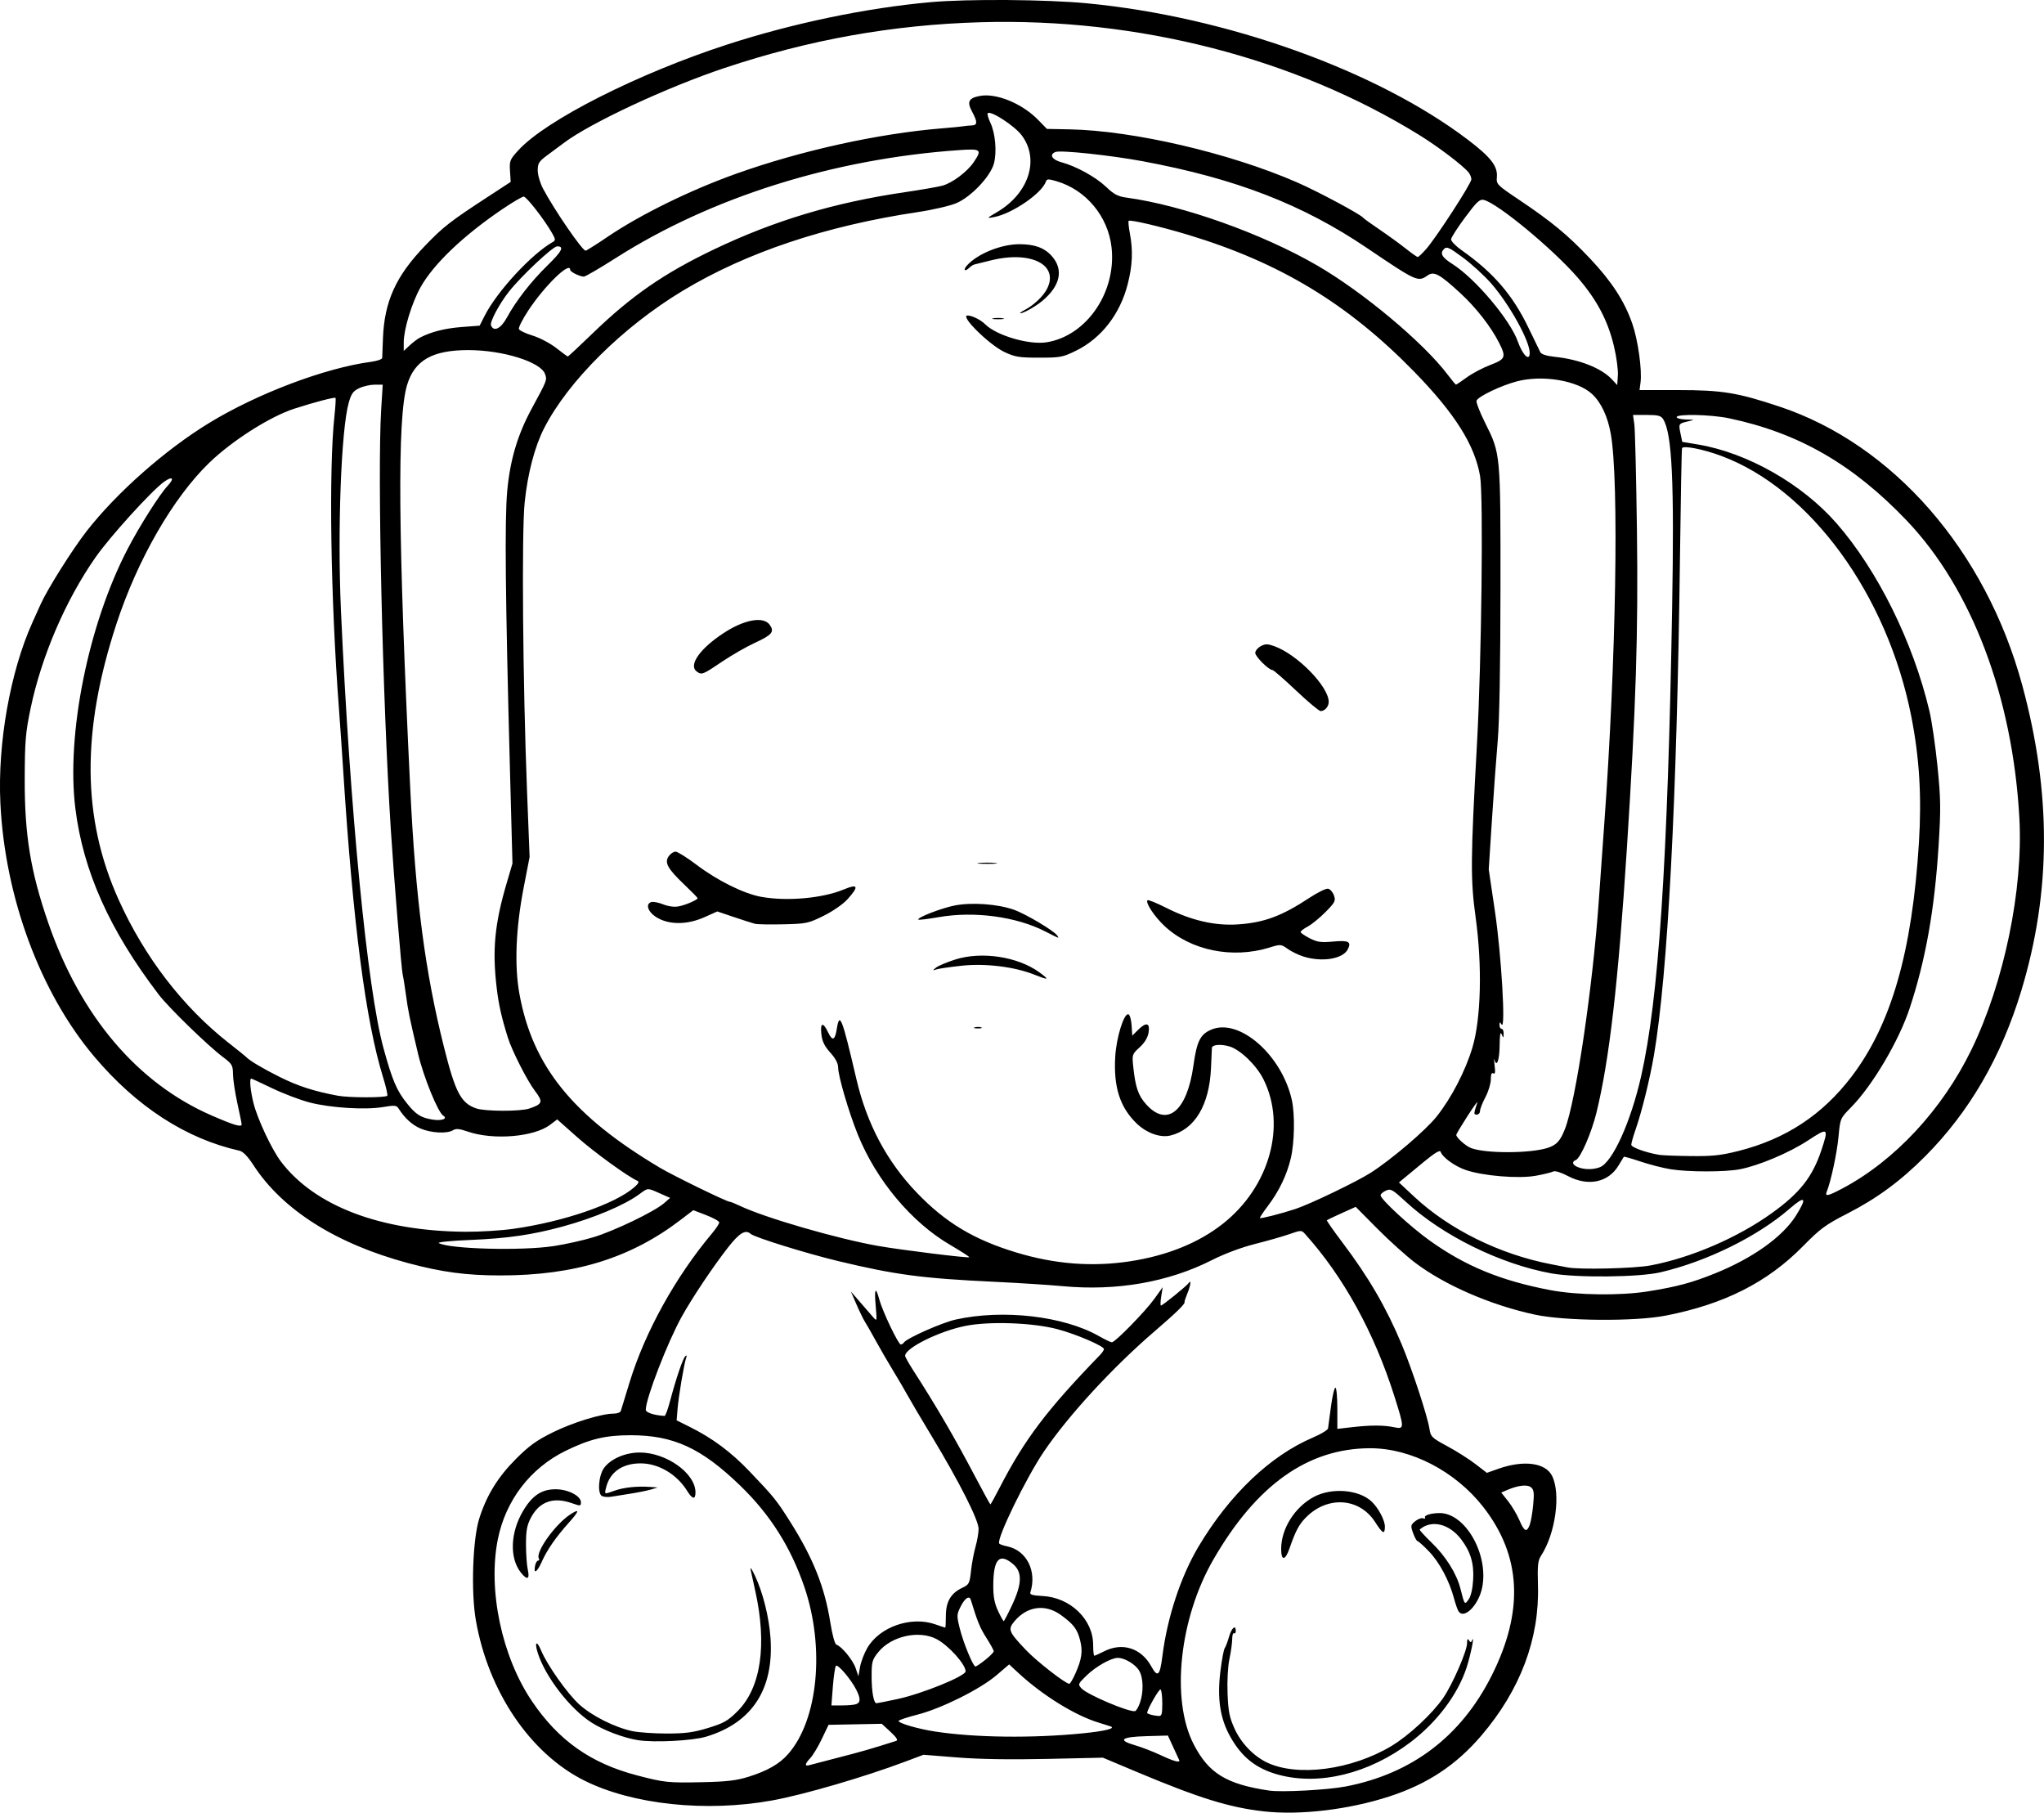 <?xml version="1.0" encoding="UTF-8" standalone="no"?>
<!-- Created with Inkscape (http://www.inkscape.org/) -->

<svg
   width="250.238mm"
   height="221.868mm"
   viewBox="0 0 250.239 221.868"
   version="1.1"
   id="svg1"
   xml:space="preserve"
   xmlns="http://www.w3.org/2000/svg"
   xmlns:svg="http://www.w3.org/2000/svg"><defs
     id="defs1" /><g
     id="layer1"
     transform="translate(49.8,-6.925)"><path
       style="fill:#000000"
       d="m 104.932,228.637 c -4.237,-0.475 -7.939,-1.625 -15.61,-4.849 l -4.101,-1.724 -6.84,0.152 c -4.453,0.099 -8.285,0.037 -10.98,-0.178 l -4.14,-0.33 -2.249,0.845 c -5.048,1.896 -12.421,4.046 -16.272,4.745 -8.095,1.468 -17.109,0.515 -23.005,-2.434 -6.635,-3.319 -11.766,-10.906 -13.282,-19.64 -0.602,-3.469 -0.383,-9.902 0.423,-12.44 0.905,-2.847 2.282,-5.08 4.505,-7.303 1.606,-1.606 2.518,-2.261 4.514,-3.244 2.463,-1.213 5.958,-2.285 7.448,-2.285 0.418,0 0.806,-0.149 0.862,-0.331 0.056,-0.182 0.54,-1.759 1.075,-3.506 1.892,-6.172 5.627,-12.914 10.102,-18.238 0.481,-0.572 0.872,-1.167 0.87,-1.323 -0.002,-0.156 -0.717,-0.558 -1.589,-0.893 l -1.585,-0.61 -1.52,1.163 c -6.163,4.714 -12.997,6.826 -22.082,6.824 -4.192,-6.8e-4 -7.172,-0.398 -11.32,-1.511 -8.807,-2.362 -15.378,-6.521 -18.918,-11.975 -0.702,-1.082 -1.281,-1.68 -1.72,-1.779 -6.547,-1.468 -12.581,-5.375 -17.764,-11.504 -6.633,-7.844 -10.956,-19.513 -11.508,-31.063 -0.348,-7.283 1.205,-16.051 3.905,-22.049 0.306,-0.679 0.771,-1.711 1.033,-2.293 0.843,-1.87 3.932,-6.767 5.658,-8.972 3.672,-4.69 9.567,-9.894 14.916,-13.168 5.915,-3.62 14.243,-6.768 19.889,-7.517 0.733,-0.097 1.338,-0.31 1.345,-0.473 0.007,-0.163 0.049,-1.249 0.093,-2.413 0.17,-4.494 1.593,-7.625 5.132,-11.297 2.287,-2.373 3.074,-2.985 7.808,-6.073 l 2.697,-1.76 -0.084,-1.336 c -0.079,-1.256 -0.015,-1.411 1.056,-2.572 3.392,-3.679 14.605,-9.352 25.487,-12.892 8.054,-2.62 17.093,-4.502 25.003,-5.206 4.525,-0.402 14.1,-0.331 19.067,0.142 17.086,1.627 35.521,8.231 46.681,16.721 2.779,2.114 3.638,3.221 3.524,4.54 -0.077,0.891 -0.007,0.963 2.727,2.798 3.99,2.677 5.948,4.296 8.647,7.148 2.67,2.821 4.237,5.228 5.202,7.992 0.699,2.002 1.215,5.676 1.013,7.219 l -0.121,0.926 h 4.718 c 5.376,0 7.249,0.304 12.391,2.013 13.923,4.626 25.271,17.638 29.741,34.103 3.587,13.209 3.549,25.32 -0.116,37.411 -2.459,8.113 -6.355,14.821 -11.765,20.26 -3.012,3.028 -5.908,5.157 -9.543,7.017 -2.648,1.355 -3.302,1.835 -5.401,3.97 -4.369,4.445 -9.656,7.119 -16.835,8.514 -3.786,0.736 -12.353,0.668 -16.029,-0.127 -5.399,-1.168 -10.999,-3.598 -14.635,-6.349 -1.091,-0.826 -3.175,-2.703 -4.63,-4.17 l -2.646,-2.668 -1.72,0.775 c -0.946,0.426 -1.761,0.814 -1.81,0.861 -0.05,0.047 0.793,1.255 1.873,2.685 3.245,4.296 5.383,7.968 7.292,12.521 1.238,2.952 3.134,8.709 3.384,10.273 0.166,1.041 0.274,1.147 2.192,2.18 1.11,0.597 2.655,1.576 3.433,2.175 l 1.416,1.089 1.363,-0.485 c 3.124,-1.111 5.798,-0.769 6.613,0.847 1.1,2.181 0.425,7.076 -1.347,9.782 -0.387,0.591 -0.449,1.191 -0.376,3.635 0.196,6.529 -2.163,12.795 -6.91,18.357 -3.091,3.621 -6.593,5.942 -11.261,7.465 -4.964,1.619 -10.948,2.332 -15.386,1.835 z m 10.014,-3.046 c 8.11,-1.562 14.129,-6.131 17.872,-13.568 3.982,-7.913 3.642,-14.675 -1.04,-20.659 -3.417,-4.367 -8.851,-7.183 -13.843,-7.175 -7.614,0.013 -13.914,4.489 -19.192,13.635 -4.159,7.208 -5.218,17.124 -2.411,22.59 1.831,3.565 4.01,4.902 9.262,5.68 1.51,0.224 7.153,-0.08 9.353,-0.504 z m -8.198,-1.43 c -2.736,-0.738 -4.51,-2.132 -5.925,-4.656 -1.255,-2.237 -1.624,-4.669 -1.215,-7.997 0.172,-1.402 0.408,-2.676 0.524,-2.832 0.116,-0.155 0.355,-0.788 0.532,-1.407 0.313,-1.096 0.829,-1.539 0.829,-0.712 0,0.227 -0.098,0.352 -0.218,0.278 -0.12,-0.074 -0.219,0.246 -0.221,0.712 -0.002,0.466 -0.154,1.561 -0.338,2.434 -0.196,0.928 -0.291,2.686 -0.23,4.233 0.088,2.208 0.23,2.922 0.863,4.315 0.8,1.76 2.331,3.352 3.974,4.132 3.736,1.773 10.352,0.896 15.213,-2.016 2.151,-1.289 5.005,-3.939 6.357,-5.903 1.134,-1.649 2.908,-5.717 2.913,-6.684 0.003,-0.509 0.072,-0.616 0.233,-0.363 0.193,0.304 0.253,0.304 0.384,0 0.35,-0.811 -0.191,1.871 -0.675,3.344 -1.087,3.31 -3.626,6.683 -6.887,9.149 -5.052,3.82 -11.126,5.317 -16.113,3.972 z m 22.047,-19.961 c -0.128,-0.167 -0.391,-0.899 -0.584,-1.626 -0.572,-2.155 -1.775,-4.413 -3.066,-5.755 -0.665,-0.691 -1.294,-1.257 -1.397,-1.257 -0.104,0 -0.347,-0.439 -0.541,-0.975 -0.33,-0.913 -0.314,-1.006 0.255,-1.467 0.334,-0.271 0.773,-0.429 0.975,-0.351 0.202,0.077 0.303,0.037 0.224,-0.091 -0.167,-0.271 0.725,-0.547 1.782,-0.553 3.151,-0.015 6.052,5.079 5.208,9.145 -0.435,2.094 -2.147,3.85 -2.855,2.928 z m 1.76,-3.939 c 0.111,-1.973 -0.315,-3.403 -1.467,-4.92 -1.459,-1.922 -3.656,-2.442 -5.08,-1.203 -0.058,0.051 0.605,0.779 1.473,1.618 1.732,1.673 3.05,3.782 3.517,5.627 0.507,2.003 0.512,2.009 1.007,1.303 0.279,-0.398 0.487,-1.318 0.55,-2.424 z m -23.507,-3.746 c 0,-2.462 1.639,-5.084 3.97,-6.353 2.185,-1.189 5.544,-0.927 7.106,0.554 0.829,0.786 1.622,2.282 1.623,3.059 0.001,1.017 -0.273,0.892 -1.19,-0.544 -1.881,-2.944 -5.725,-3.254 -8.372,-0.674 -0.928,0.904 -1.348,1.677 -2.122,3.909 -0.524,1.509 -1.015,1.533 -1.015,0.049 z m -65.22,27.89 c 2.323,-0.727 3.794,-1.569 4.859,-2.781 3.674,-4.184 4.529,-13.033 1.98,-20.483 -1.663,-4.861 -4.189,-8.846 -7.85,-12.382 -4.756,-4.595 -8.166,-6.162 -13.409,-6.162 -3.08,0 -4.984,0.455 -7.938,1.897 -4.339,2.118 -7.37,6.071 -8.325,10.858 -1.233,6.181 0.485,14.328 4.173,19.789 3.258,4.825 7.208,7.613 12.883,9.094 3.368,0.879 3.784,0.922 8.07,0.829 2.906,-0.063 4.103,-0.205 5.556,-0.659 z m -13.521,-4.483 c -1.785,-0.286 -4.183,-1.195 -5.687,-2.155 -2.639,-1.686 -5.652,-5.59 -6.586,-8.531 -0.432,-1.362 -0.117,-1.579 0.416,-0.287 0.731,1.77 3.224,5.294 4.675,6.608 1.545,1.398 4.359,2.81 6.494,3.259 0.771,0.162 2.67,0.294 4.22,0.294 2.273,0 3.25,-0.132 5.051,-0.681 1.933,-0.59 2.419,-0.866 3.611,-2.059 2.86,-2.86 3.63,-8.102 2.163,-14.723 -0.21,-0.946 -0.458,-2.077 -0.551,-2.514 -0.108,-0.503 0.081,-0.26 0.515,0.661 0.973,2.067 1.722,5.054 1.9,7.581 0.444,6.291 -2.229,10.411 -7.86,12.115 -1.673,0.506 -6.377,0.749 -8.361,0.431 z m -14.348,-20.527 c -1.404,-1.785 -1.28,-4.927 0.297,-7.56 1.121,-1.871 2.26,-2.624 3.965,-2.624 1.522,0 3.101,0.813 3.101,1.597 0,0.467 -0.064,0.473 -1.092,0.111 -2.292,-0.809 -3.993,-0.205 -5.039,1.787 -0.473,0.902 -0.596,1.569 -0.596,3.252 -4e-5,1.164 0.1,2.563 0.223,3.109 0.265,1.18 -0.085,1.313 -0.86,0.328 z m 1.742,-0.791 c 0.07,-0.364 0.239,-0.661 0.376,-0.661 0.137,0 0.182,-0.108 0.101,-0.241 -0.474,-0.767 2.022,-4.257 3.896,-5.449 1.132,-0.719 1.056,-0.389 -0.242,1.06 -1.578,1.761 -2.668,3.334 -3.303,4.77 -0.569,1.287 -1.029,1.576 -0.827,0.52 z m 8.223,-8.549 c -0.608,-0.252 -0.457,-2.512 0.23,-3.456 0.807,-1.109 2.604,-1.886 4.36,-1.886 3.271,0 6.831,2.544 6.831,4.882 0,0.917 -0.379,0.848 -1.018,-0.185 -1.256,-2.03 -3.492,-3.358 -5.671,-3.368 -2.257,-0.01 -3.796,1.064 -4.257,2.971 -0.205,0.85 -0.261,0.831 1.084,0.357 1.103,-0.389 2.746,-0.559 4.306,-0.445 l 0.926,0.068 -0.794,0.242 c -0.437,0.133 -1.568,0.363 -2.514,0.511 -0.946,0.148 -2.017,0.319 -2.381,0.381 -0.364,0.061 -0.86,0.03 -1.102,-0.071 z m 29.016,31.971 c 2.685,-0.686 4.033,-1.076 6.983,-2.018 0.251,-0.08 0.029,-0.431 -0.7,-1.104 l -1.068,-0.986 -3.259,0.063 -3.259,0.063 -0.82,1.719 c -0.451,0.945 -1.081,1.996 -1.399,2.335 -0.699,0.744 -0.741,1.063 -0.116,0.877 0.255,-0.076 1.892,-0.503 3.638,-0.949 z m 41.621,0.324 c -0.052,-0.109 -0.384,-0.827 -0.737,-1.596 l -0.642,-1.398 -2.637,0.075 c -3.1,0.088 -3.577,0.477 -1.372,1.118 0.808,0.235 2.214,0.778 3.123,1.206 1.631,0.768 2.45,0.983 2.264,0.596 z m -11.784,-3.267 c 2.755,-0.276 4.068,-0.609 3.369,-0.853 -0.218,-0.076 -0.873,-0.283 -1.455,-0.46 -2.882,-0.874 -6.881,-3.353 -9.837,-6.096 l -1.106,-1.026 -1.54,1.317 c -2.004,1.714 -6.739,4.076 -9.676,4.828 -1.273,0.326 -2.315,0.673 -2.315,0.772 0,0.293 2.368,0.98 4.498,1.305 4.884,0.746 11.924,0.829 18.063,0.214 z m 9.719,-3.662 c 0,-0.865 -0.097,-1.632 -0.216,-1.706 -0.173,-0.107 -1.636,2.458 -1.636,2.867 0,0.131 0.759,0.338 1.389,0.38 0.392,0.026 0.463,-0.209 0.463,-1.541 z m -2.75,-0.032 c 0.476,-1.319 0.44,-3.09 -0.082,-3.974 -0.462,-0.782 -1.771,-1.566 -2.614,-1.566 -0.82,0 -2.685,1.051 -3.821,2.154 -1.06,1.029 -1.08,1.08 -0.627,1.581 0.694,0.767 5.883,2.964 6.569,2.781 0.136,-0.036 0.394,-0.475 0.575,-0.976 z m -34.71,0.12 c 0.533,-0.204 0.53,-0.705 -0.011,-1.771 -0.646,-1.273 -2.256,-3.164 -2.482,-2.917 -0.109,0.12 -0.279,1.26 -0.377,2.533 l -0.178,2.315 h 1.315 c 0.723,0 1.503,-0.072 1.734,-0.161 z m 5.049,-0.622 c 3.005,-0.643 8.336,-2.811 8.333,-3.389 -0.004,-0.854 -2.07,-3.154 -3.535,-3.935 -2.149,-1.146 -5.567,-0.39 -7.155,1.583 -0.744,0.924 -0.819,1.189 -0.819,2.91 0,1.935 0.254,3.352 0.6,3.345 0.106,-0.002 1.265,-0.233 2.575,-0.513 z m 21.77,-3.12 c 0.786,-1.757 0.924,-2.722 0.582,-4.065 -0.351,-1.38 -0.805,-1.977 -2.355,-3.1 -1.91,-1.384 -4.124,-1.088 -5.677,0.758 -0.844,1.003 -0.733,1.282 1.401,3.53 1.315,1.385 4.845,4.133 5.31,4.133 0.098,0 0.431,-0.566 0.74,-1.257 z m -25.469,-3.142 c 1.517,-2.589 5.371,-3.921 8.329,-2.877 0.619,0.218 1.161,0.397 1.205,0.397 0.044,0 0.08,-0.654 0.08,-1.454 0,-1.712 0.607,-2.752 1.991,-3.408 0.851,-0.404 0.916,-0.529 1.085,-2.083 0.099,-0.909 0.349,-2.241 0.555,-2.958 0.206,-0.718 0.375,-1.702 0.375,-2.187 0,-1.077 -2.363,-5.745 -5.732,-11.325 -1.318,-2.183 -2.654,-4.445 -2.969,-5.027 -0.315,-0.582 -1.092,-1.91 -1.728,-2.95 -0.635,-1.041 -1.602,-2.707 -2.149,-3.704 -0.547,-0.997 -1.149,-2.05 -1.338,-2.341 -0.189,-0.291 -0.654,-1.244 -1.033,-2.117 l -0.689,-1.587 1.138,1.31 c 0.626,0.72 1.349,1.554 1.606,1.852 0.453,0.524 0.462,0.479 0.297,-1.376 -0.191,-2.14 -0.011,-2.481 0.436,-0.822 0.39,1.448 2.332,5.519 2.633,5.519 0.13,0 0.3,-0.103 0.377,-0.228 0.325,-0.526 4.661,-2.449 6.373,-2.826 5.789,-1.277 13.179,-0.423 17.495,2.022 0.745,0.422 1.465,0.768 1.599,0.768 0.401,0 4.112,-3.796 5.206,-5.326 l 1.017,-1.421 -0.18,1.124 c -0.099,0.618 -0.115,1.124 -0.035,1.124 0.196,0 3.158,-2.402 3.403,-2.759 0.343,-0.501 0.227,0.337 -0.183,1.317 -0.212,0.507 -0.361,0.967 -0.331,1.022 0.108,0.197 -1.047,1.323 -3.65,3.559 -5.146,4.422 -10.552,10.292 -13.557,14.72 -2.2,3.243 -5.83,10.7 -5.482,11.263 0.061,0.098 0.49,0.254 0.954,0.347 2.402,0.48 3.7,3.059 2.851,5.664 -0.08,0.247 0.326,0.361 1.477,0.417 3.414,0.165 6.218,2.861 6.218,5.979 0,0.733 0.064,1.333 0.143,1.333 0.079,0 0.61,-0.238 1.18,-0.529 2.243,-1.144 4.552,-0.419 5.786,1.818 0.791,1.432 1.065,1.184 1.369,-1.242 0.595,-4.741 2.253,-9.767 4.423,-13.408 3.795,-6.367 8.785,-11.121 14.012,-13.348 0.986,-0.42 1.816,-0.923 1.844,-1.117 0.028,-0.194 0.189,-1.394 0.358,-2.668 0.169,-1.273 0.414,-2.315 0.544,-2.315 0.13,0 0.237,1.134 0.237,2.521 v 2.521 l 1.786,-0.206 c 2.278,-0.263 3.907,-0.261 5.159,0.005 1.277,0.271 1.278,0.119 0.044,-3.778 -2.481,-7.837 -6.256,-14.685 -10.974,-19.912 -0.394,-0.437 -0.489,-0.435 -1.854,0.045 -0.791,0.278 -2.688,0.821 -4.216,1.207 -1.701,0.43 -3.754,1.197 -5.295,1.978 -5.328,2.702 -11.655,3.809 -18.253,3.195 -1.673,-0.156 -5.424,-0.396 -8.334,-0.534 -8.901,-0.422 -12.113,-0.847 -19.182,-2.54 -3.852,-0.923 -10.233,-2.906 -10.702,-3.326 -0.642,-0.575 -1.389,-0.121 -2.815,1.711 -1.837,2.36 -4.341,6.106 -5.618,8.403 -1.75,3.148 -4.412,10.037 -4.412,11.417 0,0.34 1.015,0.671 2.302,0.75 0.102,0.006 0.401,-0.799 0.664,-1.789 0.739,-2.781 1.563,-5.213 1.865,-5.505 0.187,-0.18 0.222,-0.118 0.112,0.197 -0.259,0.735 -0.926,4.697 -1.05,6.234 l -0.113,1.404 1.616,0.805 c 2.789,1.389 5.056,3.079 7.343,5.476 2.944,3.085 3.281,3.502 4.937,6.125 2.815,4.456 4.224,7.986 4.914,12.309 0.251,1.573 0.556,2.68 0.756,2.745 0.645,0.208 2.014,1.879 2.348,2.867 l 0.337,0.997 0.205,-1.152 c 0.113,-0.633 0.513,-1.678 0.89,-2.321 z m 14.442,1.466 c 0.567,-0.449 1.03,-0.923 1.03,-1.053 0,-0.13 -0.408,-0.875 -0.907,-1.654 -0.774,-1.209 -1.089,-1.979 -1.897,-4.634 -0.178,-0.586 -0.739,-0.207 -1.264,0.853 -0.464,0.937 -0.47,1.103 -0.092,2.631 0.432,1.749 1.636,4.674 1.924,4.674 0.096,0 0.639,-0.367 1.205,-0.816 z m 3.282,-6.712 c 1.227,-2.622 1.258,-4.049 0.109,-5.016 -1.675,-1.41 -2.406,-0.614 -2.415,2.629 -0.004,1.376 0.147,2.183 0.583,3.109 0.323,0.688 0.635,1.25 0.694,1.25 0.058,0 0.521,-0.887 1.029,-1.972 z m 63.371,-9.818 c 0.142,-0.373 0.332,-1.477 0.423,-2.454 0.135,-1.45 0.087,-1.841 -0.261,-2.13 -0.456,-0.378 -1.56,-0.258 -2.902,0.315 l -0.75,0.32 0.834,1.05 c 0.459,0.577 1.079,1.618 1.378,2.313 0.615,1.429 0.907,1.563 1.278,0.586 z m -64.895,-4.548 c 3.068,-5.94 5.774,-9.516 12.303,-16.257 0.255,-0.263 0.463,-0.579 0.463,-0.703 0,-0.37 -3.455,-1.848 -5.706,-2.44 -3.025,-0.796 -8.298,-0.983 -11.237,-0.4 -3.215,0.639 -7.398,2.709 -7.398,3.662 0,0.132 0.435,0.915 0.966,1.74 2.893,4.492 5.099,8.278 7.672,13.168 0.95,1.805 1.761,3.281 1.802,3.281 0.042,0 0.552,-0.923 1.135,-2.051 z m 79.378,-24.025 c 3.502,-0.558 5.326,-1.045 8.133,-2.172 4.668,-1.874 8.367,-4.512 9.998,-7.131 1.376,-2.208 1.118,-2.477 -0.788,-0.823 -3.925,3.406 -10.142,6.469 -15.825,7.794 -2.628,0.613 -10.282,0.687 -13.361,0.13 -6.216,-1.125 -13.33,-4.626 -17.807,-8.761 -1.646,-1.521 -1.855,-1.637 -2.447,-1.367 -0.356,0.162 -0.648,0.419 -0.648,0.571 0,0.49 3.68,3.879 6.039,5.561 4.383,3.125 8.695,4.895 14.73,6.045 3.303,0.63 8.565,0.697 11.975,0.154 z m 0.316,-3.175 c 4.969,-0.943 10.638,-3.386 14.828,-6.392 3.423,-2.455 4.978,-4.423 6.065,-7.676 0.933,-2.791 0.85,-2.855 -1.607,-1.239 -2.31,1.519 -6.077,3.109 -8.397,3.543 -1.838,0.344 -6.306,0.339 -8.453,-0.009 -0.922,-0.15 -2.572,-0.573 -3.666,-0.94 -1.095,-0.367 -2.016,-0.631 -2.048,-0.586 -0.032,0.045 -0.329,0.532 -0.66,1.083 -1.242,2.065 -3.71,2.578 -6.172,1.283 -0.851,-0.448 -1.595,-0.679 -1.813,-0.563 -0.203,0.108 -1.157,0.341 -2.119,0.518 -2.106,0.387 -6.482,0.028 -8.613,-0.708 -1.352,-0.467 -2.827,-1.544 -3.056,-2.233 -0.08,-0.239 -0.75,0.166 -2.039,1.232 -1.056,0.873 -2.177,1.8 -2.492,2.059 l -0.571,0.471 1.852,1.73 c 4.313,4.028 10.499,7.079 16.801,8.288 0.8,0.153 1.693,0.326 1.984,0.383 1.485,0.292 8.194,0.131 10.175,-0.245 z m -63.753,-0.503 c 4.529,-0.687 8.41,-2.253 11.377,-4.591 5.709,-4.498 7.82,-11.998 4.979,-17.686 -0.859,-1.721 -2.827,-3.624 -4.16,-4.023 -1.044,-0.313 -2.129,-0.223 -2.154,0.177 -0.006,0.099 -0.054,1.193 -0.108,2.43 -0.196,4.573 -1.985,7.559 -4.972,8.296 -1.233,0.304 -2.927,-0.304 -4.148,-1.488 -2.034,-1.974 -2.825,-4.454 -2.607,-8.165 0.139,-2.365 1.074,-5.364 1.617,-5.185 0.169,0.055 0.343,0.666 0.388,1.358 l 0.082,1.257 0.682,-0.682 c 1.014,-1.014 1.51,-0.908 1.317,0.282 -0.104,0.642 -0.471,1.252 -1.098,1.827 -0.925,0.847 -0.939,0.891 -0.778,2.41 0.265,2.5 0.612,3.499 1.595,4.587 2.557,2.831 4.986,0.827 5.767,-4.759 0.42,-3.002 0.839,-3.839 2.209,-4.412 3.428,-1.432 8.633,3.138 9.844,8.644 0.385,1.751 0.324,5.184 -0.127,7.097 -0.486,2.06 -1.433,4.033 -2.814,5.857 -0.578,0.763 -1.013,1.425 -0.967,1.471 0.101,0.101 2.497,-0.51 4.316,-1.099 1.74,-0.564 7.536,-3.349 9.243,-4.441 2.553,-1.633 6.724,-5.188 8.067,-6.876 1.824,-2.292 3.546,-5.617 4.398,-8.492 1.045,-3.525 1.2,-9.952 0.385,-15.875 -0.645,-4.686 -0.627,-7.079 0.164,-21.299 0.556,-9.988 0.792,-30.285 0.381,-32.716 -0.643,-3.804 -3.074,-7.664 -8.028,-12.75 -8.136,-8.352 -16.479,-13.405 -27.746,-16.805 -3.342,-1.008 -7.069,-1.881 -7.252,-1.698 -0.066,0.066 4.2e-4,0.75 0.147,1.521 0.4,2.111 0.323,3.931 -0.264,6.225 -0.938,3.669 -3.226,6.616 -6.32,8.139 -1.625,0.8 -1.918,0.856 -4.522,0.856 -2.445,0 -2.962,-0.083 -4.24,-0.686 -1.886,-0.889 -5.512,-4.474 -4.524,-4.474 0.546,0 1.618,0.533 2.16,1.075 1.377,1.377 5.378,2.549 7.524,2.203 4.894,-0.788 8.556,-6.141 7.945,-11.613 -0.424,-3.799 -3.119,-7.04 -6.735,-8.102 -0.986,-0.29 -1.191,-0.286 -1.294,0.023 -0.486,1.459 -4.165,3.975 -6.397,4.376 -0.902,0.162 -0.892,0.146 0.409,-0.62 3.904,-2.297 5.236,-6.458 3.01,-9.405 -0.875,-1.159 -3.79,-3.056 -4.147,-2.698 -0.089,0.089 0.052,0.606 0.313,1.15 0.616,1.286 0.818,3.607 0.436,5.018 -0.426,1.574 -2.783,4.062 -4.58,4.836 -0.765,0.329 -2.879,0.821 -4.699,1.093 -11.295,1.688 -20.987,4.927 -28.792,9.622 -7.328,4.408 -14.059,11.08 -17.002,16.854 -1.15,2.256 -2.009,5.541 -2.374,9.085 -0.378,3.661 -0.226,22.129 0.29,35.311 l 0.316,8.07 -0.719,3.704 c -0.969,4.993 -1.157,9.551 -0.535,13.013 1.592,8.863 6.513,14.962 17.197,21.314 1.664,0.989 8.188,4.17 8.553,4.17 0.116,0 0.68,0.225 1.253,0.5 3.005,1.442 11.924,4.029 16.917,4.907 2.79,0.491 11.03,1.511 11.159,1.382 0.049,-0.049 -1.012,-0.733 -2.358,-1.521 -4.717,-2.76 -9.012,-7.89 -11.277,-13.47 -1.105,-2.723 -2.418,-7.193 -2.418,-8.235 0,-0.501 -0.326,-1.12 -0.959,-1.82 -0.712,-0.788 -0.993,-1.368 -1.093,-2.25 -0.161,-1.431 0.198,-1.54 0.814,-0.248 0.54,1.133 0.846,1.017 1.073,-0.405 0.345,-2.158 0.638,-1.409 2.393,6.114 1.286,5.515 3.734,10.117 7.418,13.952 3.504,3.646 6.971,5.728 12.157,7.3 4.72,1.431 9.282,1.786 13.914,1.084 z m -18.979,-28.639 c 0.257,-0.067 0.615,-0.063 0.794,0.01 0.179,0.072 -0.032,0.127 -0.468,0.122 -0.437,-0.005 -0.583,-0.065 -0.326,-0.132 z m 7.233,-6.468 c -2.412,-0.953 -5.944,-1.383 -8.831,-1.075 -1.416,0.151 -2.813,0.354 -3.104,0.45 -0.5,0.166 -0.503,0.154 -0.057,-0.213 0.26,-0.214 1.306,-0.656 2.326,-0.984 3.252,-1.046 7.717,-0.366 10.358,1.577 1.257,0.924 1.135,0.968 -0.692,0.246 z m 33.002,-2.195 c -0.605,-0.189 -1.477,-0.612 -1.936,-0.939 -0.815,-0.58 -0.869,-0.584 -2.207,-0.17 -4.561,1.414 -9.662,0.372 -12.871,-2.63 -1.241,-1.161 -2.37,-2.87 -2.084,-3.156 0.083,-0.083 1.103,0.331 2.267,0.919 3.077,1.556 5.984,2.23 8.802,2.04 3.224,-0.218 5.372,-1.018 8.798,-3.278 0.982,-0.648 1.991,-1.138 2.243,-1.089 0.252,0.049 0.574,0.416 0.715,0.817 0.233,0.662 0.139,0.848 -1.019,2.024 -0.701,0.712 -1.678,1.511 -2.169,1.776 -0.492,0.265 -0.894,0.571 -0.894,0.68 0,0.109 0.501,0.454 1.112,0.767 0.941,0.48 1.386,0.542 2.888,0.402 1.879,-0.175 2.254,0.027 1.776,0.956 -0.607,1.18 -3.146,1.592 -5.423,0.88 z m -31.61,-3.072 c -3.562,-1.822 -8.704,-2.512 -13.053,-1.751 -1.305,0.228 -2.424,0.363 -2.488,0.299 -0.224,-0.224 2.814,-1.407 4.436,-1.726 2.084,-0.41 5.251,-0.187 7.233,0.509 1.485,0.522 4.992,2.611 5.347,3.185 0.225,0.365 0.295,0.389 -1.474,-0.516 z m -35.552,-0.942 c -0.291,-0.072 -1.446,-0.441 -2.568,-0.82 l -2.038,-0.689 -1.567,0.703 c -2.048,0.919 -4.213,0.956 -5.734,0.096 -1.13,-0.639 -1.555,-1.651 -0.812,-1.936 0.229,-0.088 0.889,0.029 1.466,0.261 0.652,0.261 1.379,0.358 1.918,0.255 0.857,-0.163 2.323,-0.796 2.323,-1.003 0,-0.059 -0.727,-0.8 -1.615,-1.647 -2.065,-1.97 -2.473,-2.707 -1.928,-3.485 0.219,-0.313 0.6,-0.566 0.846,-0.562 0.246,0.004 1.401,0.727 2.565,1.608 2.563,1.939 5.797,3.541 7.92,3.923 3.159,0.569 7.51,0.18 10.104,-0.904 1.754,-0.733 1.889,-0.389 0.465,1.188 -0.552,0.612 -1.793,1.473 -2.93,2.035 -1.874,0.926 -2.119,0.978 -4.929,1.042 -1.626,0.037 -3.195,0.009 -3.486,-0.063 z m 27.451,-7.44 c 0.546,-0.057 1.439,-0.057 1.984,0 0.546,0.057 0.099,0.104 -0.992,0.104 -1.091,0 -1.538,-0.047 -0.992,-0.104 z M 108.874,91.449 c -1.461,-1.382 -2.762,-2.514 -2.892,-2.514 -0.455,0 -2.107,-1.646 -2.107,-2.099 0,-0.251 0.302,-0.619 0.671,-0.816 0.561,-0.3 0.832,-0.301 1.654,-0.007 2.831,1.014 6.671,4.944 6.671,6.828 0,0.57 -0.486,1.122 -0.988,1.122 -0.194,0 -1.548,-1.131 -3.008,-2.514 z m -73.375,-2.334 c -1.043,-0.763 0.379,-2.795 3.291,-4.703 2.545,-1.668 4.893,-2.084 5.651,-1.002 0.593,0.847 0.283,1.223 -1.805,2.188 -1.051,0.486 -2.823,1.499 -3.939,2.251 -2.485,1.677 -2.583,1.716 -3.198,1.266 z m 36.295,-43.229 c 0.327,-0.063 0.863,-0.063 1.191,0 0.327,0.063 0.059,0.115 -0.595,0.115 -0.655,0 -0.923,-0.052 -0.595,-0.115 z m 3.903,-1.046 c 1.059,-0.557 2.211,-1.647 2.669,-2.525 1.553,-2.974 -1.952,-4.755 -6.903,-3.507 -0.873,0.22 -1.738,0.434 -1.921,0.475 -0.183,0.041 -0.475,0.216 -0.648,0.39 -0.557,0.557 -0.838,0.335 -0.316,-0.249 1.284,-1.436 4.188,-2.613 6.439,-2.61 1.865,0.002 3.069,0.449 3.965,1.469 1.454,1.656 1.033,3.627 -1.169,5.465 -0.827,0.69 -2.333,1.539 -2.699,1.52 -0.116,-0.006 0.146,-0.199 0.582,-0.428 z M 17.964,159.45 c 1.426,-0.215 3.629,-0.706 4.895,-1.091 2.559,-0.778 7.442,-3.128 8.621,-4.149 l 0.762,-0.661 -1.259,-0.557 c -1.554,-0.687 -1.435,-0.692 -2.504,0.096 -1.825,1.347 -5.545,2.916 -9.404,3.967 -3.724,1.014 -6.742,1.452 -11.307,1.641 -2.32,0.096 -4.052,0.267 -3.85,0.38 1.312,0.734 10.102,0.968 14.046,0.373 z m -4.915,-2.117 c 6.137,-0.872 12.346,-2.996 14.758,-5.048 0.538,-0.458 0.684,-0.721 0.454,-0.817 -1.109,-0.461 -5.307,-3.5 -7.398,-5.356 l -2.446,-2.171 -0.861,0.653 c -1.983,1.505 -6.978,1.915 -10.11,0.83 -0.999,-0.346 -1.424,-0.385 -1.782,-0.161 -0.722,0.451 -2.685,0.35 -3.978,-0.205 -1.04,-0.446 -1.934,-1.265 -2.717,-2.49 -0.225,-0.352 -0.502,-0.373 -1.852,-0.143 -2.178,0.371 -6.446,0.108 -8.996,-0.554 -1.164,-0.302 -3.229,-1.085 -4.588,-1.739 -1.359,-0.654 -2.52,-1.189 -2.58,-1.189 -0.238,0 -0.087,1.561 0.295,3.053 0.5,1.953 2.236,5.641 3.341,7.099 4.132,5.45 12.186,8.517 22.581,8.598 1.746,0.014 4.392,-0.148 5.879,-0.36 z m 162.689,-4.929 c 6.426,-3.401 12.249,-9.659 15.817,-16.998 3.995,-8.216 6.351,-19.599 5.869,-28.347 -0.818,-14.835 -5.831,-28.072 -13.793,-36.419 -6.576,-6.894 -13.244,-10.73 -21.764,-12.52 -2.184,-0.459 -6.399,-0.552 -6.399,-0.142 0,0.146 0.506,0.277 1.124,0.292 1.124,0.027 1.124,0.027 0.251,0.234 -1.146,0.271 -1.154,0.285 -0.906,1.479 l 0.213,1.026 1.931,0.323 c 6.055,1.014 12.767,4.836 16.98,9.667 5.025,5.764 9.357,14.526 11.353,22.963 0.293,1.237 0.737,4.29 0.987,6.784 0.399,3.976 0.416,5.167 0.135,9.657 -0.49,7.847 -1.589,14.028 -3.545,19.938 -1.324,4.002 -4.55,9.456 -7.164,12.111 -1.333,1.354 -1.334,1.356 -1.547,3.618 -0.188,2.001 -0.91,5.381 -1.43,6.695 -0.258,0.651 0.103,0.582 1.887,-0.362 z m -29.681,-2.608 c 1.55,-0.589 3.789,-5.521 5.064,-11.155 2.144,-9.474 3.252,-26.215 3.792,-57.27 0.271,-15.581 -0.005,-21.385 -1.098,-23.136 -0.268,-0.429 -0.621,-0.521 -2.009,-0.521 h -1.684 l 0.162,1.124 c 0.089,0.618 0.233,6.482 0.32,13.031 0.167,12.572 -0.119,21.619 -1.231,38.894 -1.062,16.5 -2.139,25.857 -3.725,32.351 -0.604,2.472 -1.961,5.586 -2.53,5.804 -0.528,0.203 -0.415,0.595 0.248,0.862 0.801,0.322 1.871,0.328 2.694,0.015 z m 16.984,-1.992 c 5.789,-1.466 10.274,-4.419 13.854,-9.123 4.848,-6.369 7.408,-15.27 8.233,-28.631 0.347,-5.62 0.059,-10.381 -0.935,-15.428 -2.938,-14.926 -12.363,-27.846 -23.271,-31.898 -2.213,-0.822 -4.685,-1.305 -4.797,-0.937 -0.049,0.16 -0.162,6.125 -0.251,13.255 -0.372,29.7 -1.491,51.112 -3.19,61.05 -0.496,2.901 -1.472,6.86 -2.23,9.04 -0.299,0.86 -0.543,1.719 -0.543,1.911 0,0.318 1.792,0.964 3.44,1.239 0.364,0.061 2.105,0.127 3.869,0.146 2.631,0.03 3.677,-0.083 5.821,-0.626 z m -23.328,-0.393 c 1.068,-0.352 1.518,-0.854 2.089,-2.328 1.337,-3.448 3.401,-17.407 4.136,-27.971 0.152,-2.183 0.449,-6.35 0.66,-9.26 1.455,-20.096 1.826,-41.968 0.811,-47.786 -0.376,-2.153 -1.18,-3.872 -2.3,-4.914 -1.775,-1.652 -6.057,-2.374 -9.198,-1.55 -1.947,0.511 -4.744,1.848 -4.942,2.364 -0.074,0.192 0.395,1.408 1.042,2.702 1.909,3.823 1.896,3.675 1.885,20.345 -0.006,9.362 -0.129,16.18 -0.332,18.521 -0.177,2.037 -0.498,6.426 -0.713,9.753 l -0.391,6.049 0.768,5.196 c 0.783,5.296 1.326,14.619 0.804,13.793 -0.212,-0.335 -0.25,-0.325 -0.254,0.068 -0.002,0.255 0.115,0.463 0.261,0.463 0.146,0 0.256,0.268 0.246,0.595 -0.018,0.568 -0.029,0.571 -0.246,0.066 -0.156,-0.364 -0.233,0.065 -0.246,1.373 -0.018,1.808 -0.36,2.743 -0.636,1.739 -0.07,-0.256 -0.061,0.058 0.02,0.699 0.107,0.842 0.064,1.113 -0.156,0.977 -0.208,-0.129 -0.305,0.106 -0.305,0.739 0,0.51 -0.298,1.487 -0.661,2.172 -0.364,0.684 -0.661,1.445 -0.661,1.69 0,0.245 -0.18,0.446 -0.401,0.446 -0.393,0 -0.389,-0.073 0.073,-1.499 0.071,-0.218 -0.481,0.551 -1.227,1.709 -0.746,1.158 -1.355,2.178 -1.355,2.265 0,0.341 1.144,1.363 1.811,1.619 1.791,0.687 7.3,0.667 9.421,-0.033 z m -159.928,-2.862 c 0,-0.117 -0.236,-1.277 -0.523,-2.58 -0.288,-1.302 -0.53,-2.904 -0.537,-3.558 -0.013,-1.101 -0.106,-1.26 -1.244,-2.117 -1.876,-1.413 -6.636,-6.042 -7.855,-7.64 -6.015,-7.884 -9.248,-15.105 -10.2,-22.78 -1.124,-9.065 1.579,-22.49 6.389,-31.737 1.487,-2.859 3.918,-6.693 4.916,-7.756 0.867,-0.923 0.597,-1.226 -0.438,-0.49 -1.507,1.073 -6.626,6.712 -8.397,9.249 -3.679,5.271 -6.618,12.114 -7.956,18.524 -0.614,2.941 -0.699,3.972 -0.713,8.632 -0.02,6.843 0.723,11.354 2.903,17.645 3.938,11.362 10.891,19.554 19.95,23.505 2.755,1.202 3.704,1.484 3.704,1.104 z m 24.679,-1.066 c -0.644,-0.398 -2.417,-4.756 -3.086,-7.586 -1.074,-4.54 -1.201,-5.159 -1.49,-7.276 -0.149,-1.091 -0.322,-2.163 -0.385,-2.381 -0.146,-0.508 -1.09,-12.027 -1.453,-17.727 -1.021,-16.035 -1.659,-43.726 -1.185,-51.423 l 0.19,-3.081 h -0.988 c -0.543,0 -1.394,0.193 -1.89,0.428 -0.742,0.352 -0.969,0.668 -1.284,1.786 -0.929,3.297 -1.39,15.645 -0.951,25.435 1.099,24.469 3.226,46.336 5.212,53.578 1.086,3.961 1.615,5.193 2.925,6.813 1.066,1.319 1.681,1.697 3.122,1.921 1.093,0.17 1.852,-0.123 1.264,-0.487 z m 10.537,-0.874 c 1.632,-0.543 1.719,-0.812 0.693,-2.155 -0.948,-1.242 -2.82,-4.925 -3.324,-6.541 -0.772,-2.474 -1.12,-4.023 -1.363,-6.078 -0.552,-4.654 -0.248,-7.827 1.23,-12.839 l 0.702,-2.381 -0.308,-11.509 c -0.565,-21.123 -0.657,-30.611 -0.331,-34.11 0.353,-3.792 1.269,-6.87 2.987,-10.04 1.911,-3.526 1.899,-3.496 1.645,-4.24 -0.508,-1.484 -5.16,-2.939 -9.397,-2.939 -4.409,0 -6.595,1.251 -7.505,4.296 -1.212,4.059 -1.095,18.699 0.397,49.415 0.658,13.547 1.81,22.371 4.128,31.605 1.393,5.551 2.074,6.848 3.938,7.499 1.077,0.376 5.398,0.39 6.509,0.02 z m -17.39,-1.563 c 0.078,-0.079 -0.151,-1.091 -0.51,-2.249 -2.131,-6.885 -3.685,-18.817 -4.875,-37.428 -0.153,-2.401 -0.396,-5.913 -0.538,-7.805 -1.01,-13.39 -1.25,-29.171 -0.543,-35.719 0.126,-1.164 0.184,-2.163 0.13,-2.22 -0.112,-0.117 -2.631,0.543 -5.032,1.318 -2.98,0.962 -7.607,3.903 -10.43,6.63 -4.413,4.264 -8.755,11.792 -11.343,19.671 -4.32,13.149 -4.238,23.848 0.259,33.815 3.164,7.012 7.862,13.123 13.469,17.518 1.091,0.856 2.044,1.621 2.117,1.702 0.404,0.448 2.042,1.426 4.123,2.463 2.255,1.124 4.231,1.761 7.122,2.298 1.368,0.254 5.8,0.258 6.052,0.005 z M 129.768,53.119 c 0.674,-0.491 1.968,-1.175 2.876,-1.521 1.869,-0.713 1.969,-0.958 1.096,-2.69 -1.009,-2.002 -2.831,-4.335 -4.791,-6.135 -2.522,-2.316 -3.196,-2.678 -3.974,-2.133 -1.179,0.826 -1.333,0.756 -7.394,-3.343 -7.911,-5.35 -16.076,-8.511 -27.465,-10.633 -3.941,-0.734 -10.057,-1.384 -10.701,-1.137 -0.794,0.305 -0.434,0.942 0.706,1.249 1.827,0.492 4.225,1.811 5.497,3.024 0.963,0.918 1.444,1.17 2.514,1.315 6.835,0.931 16.567,4.392 23.287,8.281 5.657,3.274 13.074,9.481 16.05,13.432 0.484,0.642 0.923,1.172 0.977,1.176 0.053,0.004 0.649,-0.393 1.323,-0.884 z m 18.031,-3.783 c -0.753,-3.171 -2.086,-5.699 -4.44,-8.425 -3.019,-3.496 -9.836,-9.133 -11.507,-9.516 -0.499,-0.114 -0.864,0.228 -2.281,2.137 -0.928,1.25 -1.702,2.456 -1.72,2.68 -0.018,0.224 0.563,0.827 1.29,1.339 3.915,2.755 6.274,5.503 8.227,9.581 0.662,1.382 1.297,2.692 1.411,2.91 0.131,0.251 0.78,0.456 1.767,0.558 2.984,0.308 5.715,1.382 6.984,2.747 l 0.661,0.712 0.08,-1.198 c 0.044,-0.659 -0.169,-2.245 -0.473,-3.525 z M 22.752,47.727 c 4.749,-4.591 8.749,-7.358 14.844,-10.269 7.437,-3.551 14.731,-5.738 23.369,-7.008 1.99,-0.292 4.059,-0.651 4.599,-0.796 1.217,-0.328 3.051,-1.701 3.845,-2.88 1.049,-1.556 0.912,-1.665 -1.849,-1.471 -15.395,1.081 -30.31,5.775 -41.988,13.213 -1.956,1.246 -3.707,2.266 -3.89,2.266 -0.506,0 -1.681,-0.585 -1.681,-0.836 0,-1.089 -3.152,1.982 -5.14,5.008 -0.695,1.057 -1.204,2.069 -1.132,2.249 0.072,0.18 0.829,0.54 1.682,0.8 0.853,0.26 2.145,0.939 2.872,1.508 0.727,0.569 1.368,1.04 1.425,1.048 0.057,0.008 1.427,-1.266 3.045,-2.83 z m 114.724,2.39 c 0,-1.477 -2.486,-5.953 -4.729,-8.515 -0.819,-0.936 -2.364,-2.35 -3.434,-3.143 -1.69,-1.253 -1.995,-1.392 -2.325,-1.062 -0.536,0.536 -0.261,1.028 1.032,1.847 2.801,1.774 7.07,6.837 8.01,9.503 0.584,1.656 1.446,2.473 1.446,1.37 z M 1.637,48.235 c 1.372,-0.703 3.053,-1.127 5.085,-1.282 l 2.199,-0.167 0.617,-1.216 c 1.513,-2.982 5.758,-7.573 8.347,-9.028 0.346,-0.194 0.332,-0.336 -0.106,-1.101 -0.957,-1.67 -3.12,-4.45 -3.463,-4.45 -0.189,0 -1.339,0.673 -2.555,1.495 -4.838,3.271 -8.497,6.761 -10.085,9.618 -1.07,1.925 -2.048,5.138 -2.048,6.725 v 1.047 l 0.728,-0.679 c 0.4,-0.373 0.977,-0.806 1.281,-0.962 z M 12.262,45.788 c 1.088,-2.01 2.947,-4.401 4.92,-6.329 1.828,-1.786 2.135,-2.381 1.228,-2.381 -0.527,0 -4.424,3.661 -5.914,5.556 -1.18,1.5 -2.345,3.693 -2.185,4.11 0.324,0.845 1.212,0.41 1.951,-0.957 z M 124.793,37.415 c 1.251,-1.425 5.539,-8.036 5.539,-8.54 0,-0.235 -0.149,-0.611 -0.331,-0.836 -0.693,-0.856 -3.691,-3.133 -6.028,-4.579 C 108.739,14.037 89.525,9.094 70.272,9.645 c -10.766,0.308 -20.964,2.128 -31.353,5.595 -7.08,2.363 -16.473,6.744 -19.711,9.195 -0.364,0.275 -1.227,0.916 -1.918,1.424 -1.117,0.821 -1.257,1.035 -1.257,1.93 0,0.566 0.29,1.552 0.662,2.251 1.387,2.609 4.792,7.566 5.197,7.566 0.107,0 1.337,-0.775 2.735,-1.723 3.961,-2.685 10.066,-5.681 15.646,-7.676 7.95,-2.843 17.422,-4.934 25.237,-5.572 1.237,-0.101 2.428,-0.217 2.646,-0.259 0.218,-0.042 0.665,-0.085 0.992,-0.096 0.737,-0.025 0.749,-0.403 0.053,-1.701 -0.643,-1.2 -0.415,-1.654 0.959,-1.912 2.015,-0.378 5.174,0.921 7.139,2.936 l 1.073,1.1 2.764,0.054 c 7.817,0.152 19.603,2.896 27.832,6.479 2.545,1.108 7.809,3.924 8.13,4.349 0.076,0.101 0.972,0.748 1.991,1.437 1.019,0.689 2.447,1.724 3.175,2.3 0.728,0.576 1.4,1.054 1.494,1.062 0.094,0.008 0.561,-0.429 1.037,-0.971 z"
       id="path26" /></g></svg>
